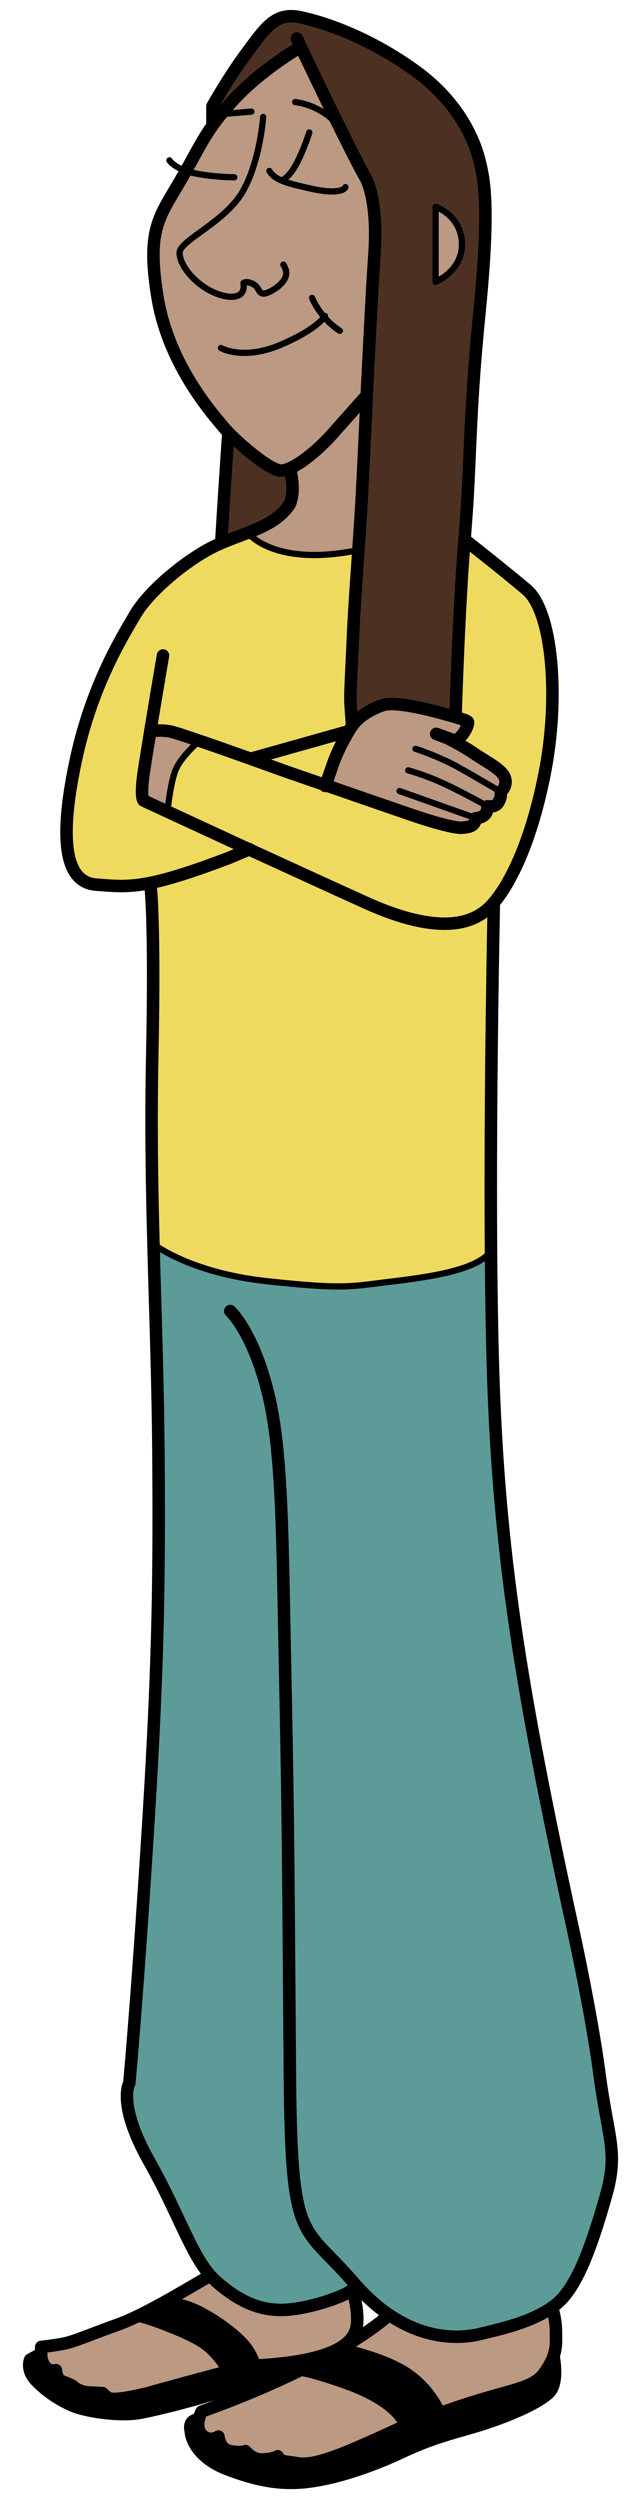 <?xml version="1.0" encoding="utf-8"?>
<!-- Generator: Adobe Illustrator 16.0.0, SVG Export Plug-In . SVG Version: 6.00 Build 0)  -->
<!DOCTYPE svg PUBLIC "-//W3C//DTD SVG 1.1//EN" "http://www.w3.org/Graphics/SVG/1.1/DTD/svg11.dtd">
<svg version="1.1" id="Layer_1" xmlns="http://www.w3.org/2000/svg" xmlns:xlink="http://www.w3.org/1999/xlink" x="0px" y="0px"
	 width="154px" height="600px" viewBox="0 0 154 600" enable-background="new 0 0 154 600" xml:space="preserve">
<g id="colour">
	<path d="M82.512,563.465c-3.07,1.83-6.86,3.9-11.47,6.119c-0.881,0.021-0.75,0.361-0.75,0.361c-1.291,0.619-2.631,1.25-4.041,1.879
		l-0.05-0.109c0,0-7.08,0.58-13.22,2.539c-6.141,1.951-14.29,4.062-19.15,5.01c-4.859,0.941-12.96-0.25-16.26-1.639
		c-3.3-1.391-6.34-3.43-8.87-6.041c-2.54-2.609-1.46-5.039-1.46-5.039l2.25-1.25h0.41v0.379c0,0,0.09,2.201,1.75,3.201
		c0.811,0.4,1.779,0.17,1.779,0.17s0.041,2.15,1.631,2.74c1.58,0.58,2.29,0.959,2.29,0.959s1.39,1.551,4.12,1.66
		c2.72,0.104,3.17,0.16,3.17,0.16c0,0.02,0.05,0.194,1.32,1.114c1.379,1,9.64-1.139,9.64-1.139s5.89-1.67,15.55-4.25
		c0.76-0.201,1.47-0.391,2.13-0.561c5.12-1.312,7.57-1.699,8.649-1.812c0.58-0.065,0.771-0.049,0.771-0.049
		c19.619-1.25,22.699-6.191,23.07-9.881c0.066,0,0.986,0.02,1.379,1.131c0.41,1.149,0.41,1.149,0.41,1.149
		C86.161,561.225,84.48,562.295,82.512,563.465z"/>
	<path d="M61.931,567.914v0.01c-1.08,0.111-3.529,0.5-8.649,1.812l-0.04-0.15c0,0,1.359-0.18-1.09-3.129
		c-2.439-2.941-4.25-4.33-11.75-7.32c-6.57-2.621-8.221-2.565-8.52-2.52c2.76-1.281,5.729-2.871,8.049-4.16c0,0,0,0,0.011,0
		c0.21-0.031,3.47-0.471,8.46,2.139c5.17,2.701,9.75,6.5,11.42,8.871C61.491,565.836,61.931,567.914,61.931,567.914z"/>
	<path d="M98.441,569.584c5.76,4.041,7.857,9.58,7.857,9.58c-5.301,1.871-7.738,2.781-9.568,3.551c0,0-0.91-5.34-14.029-9.971
		c-7.5-2.639-10.479-3.18-11.66-3.16c4.61-2.219,8.4-4.289,11.471-6.119C82.932,563.555,92.82,565.635,98.441,569.584z"/>
	<path d="M132.98,565.674c0,0,1.371,6.396-1.104,8.791c-2.47,2.4-8.72,5.144-14.854,7.209c-6.131,2.062-11.951,3.051-20.201,6.941
		c-8.25,3.879-16.5,6.49-23,7.26c-6.5,0.77-12.25-0.381-19.13-3c-6.87-2.631-8.75-7-8.87-9.25c0,0-0.529-1.82,0.75-2.441
		c1.12-0.549,1.26-0.614,1.27-0.629c-0.319,1.185-0.459,2.806,0.601,3.939c1.88,2,4.04,0.5,4.04,0.5s0.21,3,2.84,3.5
		c2.62,0.5,3.65,0,3.65,0s1.6,2.131,4.229,2c2.62-0.119,3.511-0.76,3.511-0.76c0,0.02,0.01,1.141,2.859,1.391
		c2.87,0.25,4.02,1.75,16.202-3.5c6.908-2.98,8.317-3.801,10.959-4.91c1.83-0.77,4.271-1.68,9.569-3.551
		c0.479-0.17,0.99-0.35,1.521-0.539c14.771-5.201,20.121-4.75,23.121-9.131C131.973,568.004,132.602,566.764,132.98,565.674z"/>
	<path fill="#4C3122" d="M69.611,112.455c0,0,1.53,5.05,0,8.59c-2.22,3.46-6,5.28-10.08,6.87c-2.11,0.82-4.3,1.58-6.39,2.49
		c0,0,0.35-5.86,0.85-13.53s0.87-13.04,0.87-13.04c3.25,3.36,9.979,9.01,12.54,9.14C68.021,113.004,68.771,112.814,69.611,112.455z"
		/>
	<path fill="#4C3122" d="M72.281,11.294l-0.42,0.19c0,0-9.521,5.52-16.12,12.89c-0.98,1.1-1.84,2.1-2.59,3.03h-0.01
		c-0.791,0.979-1.48,1.89-2.101,2.76v-4.67c0,0,3.9-7,8.28-12.87c4.38-5.87,6.75-9.75,12.75-8.5c6,1.25,16.75,4.93,27.75,12.9
		c11,7.97,14.38,17.47,15.38,21.6s2.62,10,0,36.25c-2.63,26.25-2,35.5-3.5,53.38c-0.04,0.42-0.069,0.84-0.101,1.27
		c-1.439,17.8-2.16,42.6-2.16,42.6l-0.01,0.04c-1.039-0.31-1.939-0.54-1.939-0.54s-12-3.58-15.5-2.33c0,0-4.881,1.44-7.42,5
		l-0.131-2.04c0,0-0.119-1.26-0.239-3.5c-0.13-2.26,0.239-7.63,0.62-16.5c0.24-5.56,0.77-12.65,1.279-20.18
		c0.317-4.48,0.621-9.13,0.871-13.7c0.276-5.25,0.68-13.87,1.116-23.12c0.603-12.33,1.28-25.79,1.853-34c1-14.38-2.369-19-2.369-19
		c-1.439-2.62-3.5-6.68-5.68-11.08c0,0,0-0.01-0.013-0.03C78.15,23.604,74.101,15.104,72.281,11.294z M104.65,67.665
		c0,0,6.58-2.67,6.33-9.33c-0.25-6.67-6.33-8.67-6.33-8.67V67.665z"/>
	<path fill="#BC9982" d="M53.241,569.584l0.04,0.15c-0.66,0.17-1.37,0.354-2.13,0.561c-9.66,2.58-15.55,4.25-15.55,4.25
		s-8.261,2.141-9.64,1.141c-1.271-0.922-1.32-1.102-1.32-1.116c0,0-0.45-0.056-3.17-0.16c-2.73-0.109-4.121-1.66-4.121-1.66
		s-0.709-0.379-2.289-0.959c-1.59-0.59-1.631-2.74-1.631-2.74s-0.969,0.23-1.779-0.17c-1.66-1-1.75-3.201-1.75-3.201V565.3v-1.83
		c0,0,3.92-0.409,6.17-0.961c2.25-0.549,7.25-2.629,12.17-4.379c1.109-0.391,2.359-0.92,3.641-1.51
		c0.299-0.051,1.949-0.104,8.52,2.52c7.5,2.99,9.311,4.38,11.75,7.32C54.601,569.404,53.241,569.584,53.241,569.584z"/>
	<path fill="#BC9982" d="M84.682,549.674c0,0,1.393,4.4,1.12,8.031c-0.011,0.1-0.021,0.199-0.03,0.289
		c-0.369,3.688-3.447,8.631-23.067,9.881c0,0-0.19-0.02-0.771,0.049v-0.01c0,0-0.439-2.08-2.109-4.449
		c-1.67-2.371-6.25-6.17-11.42-8.871c-4.99-2.604-8.25-2.17-8.46-2.139c1.351-0.75,2.479-1.4,3.21-1.83
		c2.59-1.5,7.38-4.291,7.38-4.291c0.49,0.561,1,1.07,1.54,1.541c5.75,5,11.25,7.5,18.5,6.5s12.75-3.75,12.75-3.75L84.682,549.674z"
		/>
	<path fill="#BC9982" d="M96.73,582.715c-2.643,1.109-4.051,1.93-10.959,4.91c-12.184,5.25-13.333,3.75-16.203,3.5
		c-2.85-0.25-2.859-1.371-2.859-1.391c0,0-0.891,0.641-3.511,0.76c-2.63,0.131-4.229-2-4.229-2s-1.03,0.5-3.65,0
		c-2.63-0.5-2.84-3.5-2.84-3.5s-2.16,1.5-4.04-0.5c-1.06-1.139-0.92-2.76-0.601-3.939h0.01c0.24-0.896,0.591-1.561,0.591-1.561
		c6.819-2.459,12.729-4.869,17.81-7.17c1.41-0.629,2.75-1.26,4.041-1.879c0.25-0.121,0.51-0.24,0.75-0.361
		c1.18-0.02,4.159,0.521,11.659,3.16C95.82,577.375,96.73,582.715,96.73,582.715z"/>
	<path fill="#BC9982" d="M133.57,559.875c0,2.049,0.16,3.68-0.59,5.799c-0.379,1.09-1.01,2.33-2.039,3.82
		c-3,4.381-8.354,3.93-23.121,9.131c-0.528,0.189-1.039,0.369-1.521,0.539c0,0-2.101-5.539-7.857-9.58
		c-5.621-3.949-15.512-6.029-15.934-6.119c1.973-1.17,3.65-2.24,5.053-3.188c4.01-2.691,5.791-4.386,5.92-4.517
		c9.25,6.267,17.607,5.631,21.84,4.611c5.15-1.25,12.201-2.791,17.311-6.4C132.631,553.975,133.57,556.754,133.57,559.875z"/>
	<path fill="#BC9982" d="M110.98,58.334c0.25,6.66-6.33,9.33-6.33,9.33v-18C104.65,49.665,110.73,51.665,110.98,58.334z"/>
	<path fill="#BC9982" d="M103.361,175.654l0.55,0.21C103.723,175.794,103.531,175.725,103.361,175.654z M104.802,176.194l2.689,1.01
		c0,0,3.829,1.92,6.25,3.59c2.409,1.66,5.79,3.39,7.04,5.04s0.619,3.29-0.461,4.28c0,0.95,0.121,1.22-0.579,2.52
		c-0.71,1.31-2.62,0.95-2.62,0.95c0.04,2.3-1.471,2.71-2.857,2.87c-0.021,2.17-2.212,2.19-3.343,2.27
		c-1.129,0.09-4.64-0.56-11.979-3.06c-4.197-1.43-13.539-4.66-20.737-7.16c0.17-0.44,0.608-1.61,1.37-3.88
		c0.908-2.74,2.037-5.42,4.078-8.85c0.189-0.32,0.382-0.65,0.592-0.98c0.107-0.17,0.22-0.34,0.33-0.5c2.537-3.56,7.42-5,7.42-5
		c3.5-1.25,15.5,2.33,15.5,2.33s0.896,0.23,1.938,0.54c1.279,0.37,2.771,0.85,2.971,1.13c0.382,0.49-1.358,4.27-3.271,4.44
		C108.312,177.475,106.462,176.794,104.802,176.194z"/>
	<path fill="#BC9982" d="M47.941,177.865c0,0-4.45,3.68-5.79,7.09c-1.33,3.42-1.9,9.92-1.9,9.92c-3.59-1.66-5.76-2.67-5.76-2.67
		s-0.84-0.66,0-6.5c0.28-1.96,0.9-5.81,1.6-10.06c0,0,2.061-0.56,4.9,0C41.812,175.805,44.521,176.694,47.941,177.865z"/>
	<path fill="#BC9982" d="M87.82,95.245l0.271,0.01c-0.438,9.25-0.84,17.87-1.118,23.12c-0.25,4.57-0.552,9.22-0.871,13.7
		c-20.37,4.2-26.567-4.16-26.567-4.16c4.08-1.59,7.86-3.41,10.08-6.87c1.53-3.54,0-8.59,0-8.59c3.06-1.31,7.2-4.89,10-7.99
		L87.82,95.245z"/>
	<path fill="#BC9982" d="M53.151,27.405c0.75-0.93,1.609-1.93,2.59-3.03c6.6-7.37,16.12-12.89,16.12-12.89l0.42-0.19
		c1.819,3.81,5.87,12.31,9.601,19.85c0.011,0.02,0.011,0.03,0.011,0.03c2.182,4.4,4.239,8.46,5.682,11.08c0,0,3.367,4.62,2.367,19
		c-0.567,8.21-1.25,21.67-1.851,34l-0.271-0.01l-8.209,9.22c-2.8,3.1-6.94,6.68-10,7.99c-0.84,0.36-1.59,0.55-2.21,0.52
		c-2.561-0.13-9.29-5.78-12.54-9.14c-0.46-0.48-0.851-0.91-1.149-1.27c-2.41-2.92-13.201-14.85-15.871-31.18
		c-2.66-16.33,0.381-19.21,5.461-27.97c0.49-0.85,0.939-1.64,1.359-2.39c2.6-4.62,4-7.51,6.381-10.86
		c0.619-0.87,1.309-1.78,2.1-2.76H53.151z"/>
	<path fill="#5D9B99" d="M85.762,548.924l-1.08,0.75l-1.357,0.951c0,0-5.5,2.75-12.75,3.75s-12.75-1.5-18.5-6.5
		c-0.54-0.471-1.05-0.98-1.54-1.541c-4.771-5.41-7.69-15-14.71-27.459c-7.75-13.75-4.75-18.75-4.75-18.75s1.75-18.5,4.25-57.5
		s3-59.5,2.75-92.75c-0.13-17.891-0.76-34.41-1.2-51.18c0.41,0.31,9.14,6.979,27.45,8.93c18.75,2,19.75,1.25,30.25,0
		s20.287-3.01,23.391-7.25c0.092,12.321,0.303,24.2,0.688,34.17c1.672,42,7.24,73.949,18,124c0,0,5.172,22.83,7.342,39.16
		c2.158,16.34,4.658,18.84,1.5,29.84c-3.17,11-6.67,21.5-11.842,25.66c-0.328,0.27-0.67,0.52-1.021,0.77
		c-5.106,3.609-12.157,5.15-17.312,6.4c-4.229,1.02-12.59,1.65-21.84-4.611C90.951,554.045,88.361,551.805,85.762,548.924z"/>
	<path fill="#EFDA60" d="M59.861,203.935c-7.819-3.61-14.92-6.89-19.61-9.06c0,0,0.57-6.5,1.9-9.92c1.34-3.41,5.79-7.09,5.79-7.09
		c3.75,1.28,8.36,2.91,12.271,4.31c4.719,1.68,8.439,3.03,8.439,3.03s4.18,1.45,9.55,3.3c7.199,2.5,16.54,5.73,20.74,7.16
		c7.34,2.5,10.85,3.15,11.979,3.06c1.131-0.08,3.318-0.1,3.34-2.27c1.391-0.16,2.898-0.57,2.858-2.87c0,0,1.909,0.36,2.62-0.95
		c0.699-1.3,0.58-1.57,0.58-2.52c1.08-0.99,1.709-2.63,0.459-4.28s-4.629-3.38-7.039-5.04c-2.42-1.67-6.25-3.59-6.25-3.59
		l-2.689-1.01c1.659,0.6,3.51,1.28,4.33,1.54c1.909-0.17,3.648-3.95,3.271-4.44c-0.2-0.28-1.688-0.76-2.975-1.13l0.014-0.04
		c0,0,0.721-24.8,2.158-42.6c0.397,0.32,8.869,6.97,14.893,12.02c6.16,5.16,8.039,25.66,4.33,44.33
		c-3.711,18.67-9.33,27.5-12.17,30.83c-2.83,3.34-9.842,9.5-30.83,0C79.393,212.884,69.121,208.185,59.861,203.935z"/>
	<path fill="#EFDA60" d="M118.65,216.705c0,0-0.971,44.11-0.688,83.67c-3.101,4.241-12.892,6-23.392,7.25s-11.5,2-30.25,0
		c-18.311-1.951-27.04-8.621-27.45-8.93c-0.39-14.41-0.63-29-0.3-44.82c0.71-34.25-0.48-41.89-0.48-41.89
		c4.28-0.86,9.931-2.61,18.73-5.94l5.04-2.11c9.26,4.25,19.531,8.95,27.958,12.77C108.812,226.205,115.82,220.044,118.65,216.705z"
		/>
	<path fill="#EFDA60" d="M36.091,175.645c-0.699,4.25-1.319,8.1-1.6,10.06c-0.84,5.84,0,6.5,0,6.5s2.17,1.01,5.76,2.67
		c4.69,2.17,11.791,5.45,19.61,9.06l-5.04,2.11c-8.8,3.33-14.45,5.08-18.73,5.94c-5.359,1.08-8.56,0.76-13.1,0.39
		c-8.17-0.67-8.439-13.01-4.67-30.33c3.77-17.33,10.83-28.84,14.17-34.5c3.33-5.67,12-12.84,18.55-16.17
		c0.681-0.35,1.39-0.67,2.101-0.97c2.09-0.91,4.279-1.67,6.39-2.49c0,0,6.2,8.36,26.569,4.16c-0.513,7.53-1.039,14.62-1.279,20.18
		c-0.381,8.87-0.75,14.24-0.62,16.5c0.12,2.24,0.239,3.5,0.239,3.5l0.131,2.04c-0.109,0.16-0.221,0.33-0.33,0.5
		c-0.21,0.33-0.4,0.66-0.59,0.98l-0.23-0.13l-23.209,6.53c-3.91-1.4-8.521-3.03-12.271-4.31c-3.42-1.17-6.13-2.06-6.95-2.22
		C38.151,175.084,36.091,175.645,36.091,175.645z"/>
	<path fill="#EFDA60" d="M83.421,175.645l0.229,0.13c-2.039,3.43-3.17,6.11-4.08,8.85c-0.76,2.27-1.199,3.44-1.369,3.88
		c-5.37-1.85-9.55-3.3-9.55-3.3s-3.721-1.35-8.439-3.03L83.421,175.645z"/>
</g>
<g id="Layer_1_1_">
	<path fill="none" stroke="#000000" stroke-width="3" stroke-linecap="round" stroke-linejoin="round" stroke-miterlimit="10" d="
		M71.861,11.484c0,0-9.521,5.52-16.12,12.89c-0.98,1.1-1.84,2.1-2.59,3.03"/>
	<path fill="none" stroke="#000000" stroke-width="3" stroke-linecap="round" stroke-linejoin="round" stroke-miterlimit="10" d="
		M53.142,27.405c-0.791,0.979-1.48,1.89-2.1,2.76c-2.381,3.35-3.781,6.24-6.381,10.86c-0.42,0.75-0.869,1.54-1.359,2.39
		c-5.08,8.76-8.121,11.64-5.461,27.97c2.67,16.33,13.461,28.26,15.871,31.18c0.299,0.36,0.689,0.79,1.149,1.27
		c3.25,3.36,9.979,9.01,12.54,9.14c0.62,0.03,1.37-0.16,2.21-0.52c3.06-1.31,7.2-4.89,10-7.99l8.209-9.22"/>
	<path fill="none" stroke="#000000" stroke-width="3" stroke-linecap="round" stroke-linejoin="round" stroke-miterlimit="10" d="
		M71.321,9.254c0,0,0.359,0.75,0.96,2.04c1.819,3.81,5.87,12.31,9.601,19.85"/>
	<path fill="none" stroke="#000000" stroke-width="3" stroke-linecap="round" stroke-linejoin="round" stroke-miterlimit="10" d="
		M81.893,31.174c2.182,4.4,4.239,8.46,5.682,11.08c0,0,3.367,4.62,2.367,19c-0.567,8.21-1.25,21.67-1.851,34
		c-0.438,9.25-0.84,17.87-1.118,23.12c-0.25,4.57-0.552,9.22-0.871,13.7c-0.511,7.53-1.039,14.62-1.277,20.18
		c-0.383,8.87-0.75,14.24-0.62,16.5c0.12,2.24,0.237,3.5,0.237,3.5l0.133,2.04"/>
	<path fill="none" stroke="#000000" stroke-width="3" stroke-linecap="round" stroke-linejoin="round" stroke-miterlimit="10" d="
		M51.042,30.165v-4.67c0,0,3.899-7,8.279-12.87c4.38-5.87,6.75-9.75,12.75-8.5c6,1.25,16.75,4.93,27.75,12.9
		c11,7.97,14.383,17.47,15.383,21.6s2.617,10,0,36.25c-2.633,26.25-2,35.5-3.5,53.38c-0.04,0.42-0.069,0.84-0.104,1.27
		c-1.438,17.8-2.158,42.6-2.158,42.6"/>
	<path fill="none" stroke="#000000" stroke-width="3" stroke-linecap="round" stroke-linejoin="round" stroke-miterlimit="10" d="
		M69.611,112.455c0,0,1.53,5.05,0,8.59c-2.22,3.46-6,5.28-10.08,6.87c-2.11,0.82-4.3,1.58-6.39,2.49c-0.711,0.3-1.42,0.62-2.1,0.97
		c-6.551,3.33-15.221,10.5-18.551,16.17c-3.34,5.66-10.4,17.17-14.17,34.5c-3.77,17.32-3.5,29.66,4.67,30.33
		c4.54,0.37,7.74,0.69,13.1-0.39c4.28-0.86,9.931-2.61,18.73-5.94l5.04-2.11l0.12-0.05"/>
	<path fill="none" stroke="#000000" stroke-width="3" stroke-miterlimit="10" d="M54.861,103.834c0,0-0.37,5.37-0.87,13.04
		s-0.85,13.53-0.85,13.53"/>
	<path fill="none" stroke="#000000" stroke-width="3" stroke-linecap="round" stroke-linejoin="round" stroke-miterlimit="10" d="
		M111.591,129.524c0,0,0,0,0.013,0c0.397,0.32,8.869,6.97,14.893,12.02c6.158,5.16,8.04,25.66,4.33,44.33s-9.33,27.5-12.172,30.83
		c-2.828,3.34-9.84,9.5-30.828,0c-8.432-3.82-18.7-8.52-27.96-12.77c-7.819-3.61-14.92-6.89-19.61-9.06
		c-3.59-1.66-5.76-2.67-5.76-2.67s-0.84-0.66,0-6.5c0.28-1.96,0.9-5.81,1.6-10.06c1.371-8.37,3.061-18.27,3.061-18.27"/>
	<path fill="none" stroke="#000000" stroke-width="3" stroke-linecap="round" stroke-linejoin="round" stroke-miterlimit="10" d="
		M36.091,175.645c0,0,2.061-0.56,4.9,0c0.82,0.16,3.53,1.05,6.95,2.22c3.75,1.28,8.36,2.91,12.271,4.31
		c4.719,1.68,8.439,3.03,8.439,3.03s4.18,1.45,9.55,3.3c7.199,2.5,16.54,5.73,20.74,7.16c7.34,2.5,10.85,3.15,11.979,3.06
		c1.131-0.08,3.318-0.1,3.34-2.27c1.391-0.16,2.898-0.57,2.858-2.87c0,0,1.909,0.36,2.62-0.95c0.699-1.3,0.58-1.57,0.58-2.52
		c1.08-0.99,1.709-2.63,0.459-4.28s-4.629-3.38-7.039-5.04c-2.42-1.67-6.25-3.59-6.25-3.59l-2.689-1.01"/>
	<path fill="none" stroke="#000000" stroke-width="3" stroke-linecap="round" stroke-linejoin="round" stroke-miterlimit="10" d="
		M104.802,176.194c1.66,0.6,3.511,1.28,4.33,1.54c1.91-0.17,3.649-3.95,3.271-4.44c-0.197-0.28-1.688-0.76-2.971-1.13
		c-1.041-0.31-1.938-0.54-1.938-0.54s-12-3.58-15.5-2.33c0,0-4.881,1.44-7.42,5c-0.109,0.16-0.221,0.33-0.33,0.5
		c-0.21,0.33-0.4,0.66-0.592,0.98c-2.039,3.43-3.17,6.11-4.078,8.85c-0.762,2.27-1.2,3.44-1.37,3.88
		c-0.052,0.14-0.079,0.2-0.079,0.2"/>
	<path fill="none" stroke="#000000" stroke-width="1.5" stroke-linecap="round" stroke-linejoin="round" stroke-miterlimit="10" d="
		M99.82,179.794c0.25,0,5.921,2,9.83,4.16c3.92,2.17,10.67,6.16,10.67,6.16"/>
	<path fill="none" stroke="#000000" stroke-width="1.5" stroke-linecap="round" stroke-linejoin="round" stroke-miterlimit="10" d="
		M98.07,184.955c0,0,4.65,1.21,10.211,3.96c5.56,2.75,8.84,4.67,8.84,4.67"/>
	
		<line fill="none" stroke="#000000" stroke-width="1.5" stroke-linecap="round" stroke-linejoin="round" stroke-miterlimit="10" x1="96.001" y1="189.924" x2="114.171" y2="196.375"/>
	
		<line fill="none" stroke="#000000" stroke-width="3" stroke-linecap="round" stroke-linejoin="round" stroke-miterlimit="10" x1="83.421" y1="175.645" x2="60.212" y2="182.174"/>
	<path fill="none" stroke="#000000" stroke-width="1.5" stroke-linecap="round" stroke-linejoin="round" stroke-miterlimit="10" d="
		M47.941,177.865c0,0-4.45,3.68-5.79,7.09c-1.33,3.42-1.9,9.92-1.9,9.92"/>
	<path fill="none" stroke="#000000" stroke-width="1.5" stroke-linecap="round" stroke-linejoin="round" stroke-miterlimit="10" d="
		M59.531,127.915c0,0,6.2,8.36,26.569,4.16h0.012"/>
	
		<polyline fill="none" stroke="#000000" stroke-width="1.5" stroke-linecap="round" stroke-linejoin="round" stroke-miterlimit="10" points="
		53.142,27.405 53.151,27.405 60.382,26.794 	"/>
	<path fill="none" stroke="#000000" stroke-width="1.5" stroke-linecap="round" stroke-linejoin="round" stroke-miterlimit="10" d="
		M70.931,24.515c0,0,3.041,0.24,6.431,2.28c3.17,1.91,4.38,4.09,4.521,4.35c0.01,0.02,0.01,0.03,0.01,0.03"/>
	<path fill="none" stroke="#000000" stroke-width="1.5" stroke-linecap="round" stroke-linejoin="round" stroke-miterlimit="10" d="
		M40.701,38.504c0,0,0.931,1.47,3.96,2.52c0.54,0.19,1.15,0.37,1.83,0.52c4.5,1,9.8,1.02,9.8,1.02"/>
	<path fill="none" stroke="#000000" stroke-width="1.5" stroke-linecap="round" stroke-linejoin="round" stroke-miterlimit="10" d="
		M74.302,31.814c0,0-1.15,3.77-2.98,7.31c-1.83,3.54-3.59,4.2-3.59,4.2"/>
	<path fill="none" stroke="#000000" stroke-width="1.5" stroke-linecap="round" stroke-linejoin="round" stroke-miterlimit="10" d="
		M64.731,41.044c1.42,2.33,4.3,2.97,10.71,4.41c7.069,1.39,7.55-0.52,7.55-0.52"/>
	<path fill="none" stroke="#000000" stroke-width="1.5" stroke-linecap="round" stroke-linejoin="round" stroke-miterlimit="10" d="
		M63.222,28.084c0,0-0.711,10.55-4.9,17.88c-4.189,7.33-15.08,11.74-15.17,14.66c-0.08,2.92,3.34,7.08,7.34,9.17
		c4,2.08,8.66,2.33,8-1.84c0,0,0.721-0.66,2.5,0.34c1.77,1,0.75,3.83,5.25,0.91c3.16-2.33,2.83-4.08,1.83-5.66"/>
	<path fill="none" stroke="#000000" stroke-width="1.5" stroke-linecap="round" stroke-linejoin="round" stroke-miterlimit="10" d="
		M53.081,83.555c0,0,5.311,3.07,14.32-0.76c7.47-3.19,9.891-5.85,10.5-6.66c0.121-0.17,0.17-0.26,0.17-0.26"/>
	<path fill="none" stroke="#000000" stroke-width="1.5" stroke-linecap="round" stroke-linejoin="round" stroke-miterlimit="10" d="
		M74.981,71.524c0,0,0.85,2.21,2.919,4.61c0.971,1.13,2.211,2.3,3.75,3.29"/>
	<path fill="none" stroke="#000000" stroke-width="1.5" stroke-linecap="round" stroke-linejoin="round" stroke-miterlimit="10" d="
		M104.65,49.665v18c0,0,6.58-2.67,6.33-9.33C110.73,51.665,104.65,49.665,104.65,49.665z"/>
	<path fill="none" stroke="#000000" stroke-width="3" stroke-linecap="round" stroke-linejoin="round" stroke-miterlimit="10" d="
		M118.65,216.705c0,0-0.971,44.11-0.688,83.67c0.09,12.321,0.302,24.2,0.688,34.17c1.67,42,7.24,73.949,18,124
		c0,0,5.17,22.83,7.341,39.16c2.159,16.34,4.659,18.84,1.5,29.84c-3.171,11-6.671,21.5-11.841,25.66
		c-0.33,0.27-0.67,0.52-1.021,0.77c-5.105,3.609-12.156,5.15-17.311,6.4c-4.229,1.02-12.59,1.65-21.84-4.611
		c-2.529-1.719-5.121-3.959-7.722-6.84c-0.25-0.289-0.51-0.58-0.771-0.879c-12.338-14.34-15-8.84-15.338-49.5
		c-0.33-40.67-0.33-58.67-1.08-94.17s-0.62-55.781-4.25-70.25c-3.63-14.471-9-19.361-9-19.361"/>
	<path fill="none" stroke="#000000" stroke-width="3" stroke-miterlimit="10" d="M36.091,211.984c0,0,1.19,7.64,0.48,41.89
		c-0.33,15.82-0.09,30.41,0.3,44.82c0.44,16.77,1.07,33.292,1.2,51.18c0.25,33.25-0.25,53.75-2.75,92.75s-4.25,57.5-4.25,57.5
		s-3,5,4.75,18.75c7.02,12.459,9.939,22.049,14.71,27.459c0.49,0.561,1,1.07,1.54,1.541c5.75,5,11.25,7.5,18.5,6.5
		c7.25-1,12.75-3.75,12.75-3.75l1.359-0.951l1.08-0.75l0.012-0.01"/>
	<path fill="none" stroke="#000000" stroke-width="1.5" stroke-linecap="round" stroke-linejoin="round" stroke-miterlimit="10" d="
		M36.861,298.684c0,0,0,0,0.01,0.015c0.41,0.31,9.14,6.978,27.45,8.929c18.75,2,19.75,1.25,30.25,0s20.291-3.01,23.394-7.25"/>
	<path fill="none" stroke="#000000" stroke-width="3" stroke-linecap="round" stroke-linejoin="round" stroke-miterlimit="10" d="
		M93.491,555.754c0,0,0,0-0.011,0.01c-0.131,0.131-1.91,1.82-5.92,4.517c-1.399,0.944-3.08,2.02-5.053,3.188
		c-3.066,1.83-6.859,3.9-11.469,6.119c-0.24,0.121-0.5,0.24-0.75,0.361c-1.291,0.619-2.631,1.25-4.041,1.879
		c-5.08,2.301-10.99,4.711-17.81,7.17c0,0-0.351,0.66-0.591,1.561"/>
	<path fill="none" stroke="#000000" stroke-width="3" stroke-linecap="round" stroke-linejoin="round" stroke-miterlimit="10" d="
		M47.841,580.555c-0.319,1.185-0.459,2.806,0.601,3.939c1.88,2,4.04,0.5,4.04,0.5s0.21,3,2.84,3.5c2.62,0.5,3.65,0,3.65,0
		s1.6,2.131,4.229,2c2.62-0.119,3.511-0.76,3.511-0.76c0,0.02,0.01,1.141,2.859,1.391c2.87,0.25,4.02,1.75,16.201-3.5
		c6.908-2.98,8.318-3.801,10.959-4.91c1.83-0.77,4.271-1.68,9.57-3.551c0.479-0.17,0.99-0.35,1.52-0.539
		c14.771-5.201,20.121-4.75,23.121-9.131c1.029-1.49,1.66-2.73,2.039-3.82c0.75-2.119,0.59-3.75,0.59-5.799
		c0-3.121-0.938-5.9-0.938-5.9"/>
	<path fill="none" stroke="#000000" stroke-width="3" stroke-linecap="round" stroke-linejoin="round" stroke-miterlimit="10" d="
		M132.98,565.674c0,0,1.371,6.396-1.104,8.791c-2.47,2.4-8.72,5.144-14.854,7.209c-6.131,2.062-11.951,3.051-20.201,6.941
		c-8.25,3.879-16.5,6.49-23,7.26c-6.5,0.77-12.25-0.381-19.13-3c-6.87-2.631-8.75-7-8.87-9.25c0,0-0.529-1.82,0.75-2.441
		c1.12-0.549,1.26-0.614,1.27-0.629h0.01"/>
	<path fill="none" stroke="#000000" stroke-width="1.5" stroke-linecap="round" stroke-linejoin="round" stroke-miterlimit="10" d="
		M70.292,569.945c0,0-0.131-0.34,0.75-0.361c1.18-0.02,4.159,0.521,11.659,3.16c13.119,4.631,14.029,9.971,14.029,9.971"/>
	<path fill="none" stroke="#000000" stroke-width="1.5" stroke-linecap="round" stroke-linejoin="round" stroke-miterlimit="10" d="
		M82.501,563.465c0,0,0,0,0.011,0c0.42,0.09,10.312,2.17,15.93,6.119c5.763,4.041,7.86,9.58,7.86,9.58"/>
	<path fill="none" stroke="#000000" stroke-width="3" stroke-linecap="round" stroke-linejoin="round" stroke-miterlimit="10" d="
		M84.682,549.674c0,0,1.393,4.4,1.12,8.031c-0.011,0.1-0.021,0.199-0.03,0.289c-0.369,3.688-3.447,8.631-23.067,9.881
		c0,0-0.19-0.02-0.771,0.049c-1.08,0.111-3.529,0.5-8.649,1.812c-0.66,0.17-1.37,0.354-2.13,0.561
		c-9.66,2.58-15.551,4.25-15.551,4.25s-8.26,2.141-9.639,1.141c-1.271-0.922-1.32-1.102-1.32-1.116c0,0-0.45-0.056-3.17-0.16
		c-2.73-0.109-4.121-1.66-4.121-1.66s-0.709-0.379-2.289-0.959c-1.59-0.59-1.631-2.74-1.631-2.74s-0.969,0.23-1.779-0.17
		c-1.66-1-1.75-3.201-1.75-3.201v-0.38v-1.83c0,0,3.92-0.408,6.17-0.961c2.25-0.549,7.25-2.629,12.17-4.379
		c1.109-0.391,2.359-0.92,3.641-1.51c2.76-1.281,5.729-2.871,8.049-4.16"/>
	<path fill="none" stroke="#000000" stroke-width="3" stroke-linecap="round" stroke-linejoin="round" stroke-miterlimit="10" d="
		M39.941,552.455c1.351-0.75,2.479-1.4,3.21-1.83c2.59-1.5,7.38-4.291,7.38-4.291"/>
	<path fill="none" stroke="#000000" stroke-width="3" stroke-linecap="round" stroke-linejoin="round" stroke-miterlimit="10" d="
		M66.201,571.715c0,0-7.08,0.58-13.22,2.539c-6.141,1.951-14.29,4.062-19.15,5.01c-4.859,0.941-12.96-0.25-16.26-1.639
		c-3.3-1.391-6.34-3.43-8.87-6.041c-2.54-2.609-1.46-5.039-1.46-5.039l2.25-1.25"/>
	<path fill="none" stroke="#000000" stroke-width="1.5" stroke-linecap="round" stroke-linejoin="round" stroke-miterlimit="10" d="
		M31.821,556.635c0,0,0.02-0.01,0.061-0.02c0.299-0.051,1.949-0.104,8.52,2.52c7.5,2.99,9.311,4.379,11.75,7.32
		c2.449,2.949,1.09,3.129,1.09,3.129"/>
	<path fill="none" stroke="#000000" stroke-width="1.5" stroke-linecap="round" stroke-linejoin="round" stroke-miterlimit="10" d="
		M39.931,552.455c0,0,0,0,0.011,0c0.21-0.031,3.47-0.471,8.46,2.139c5.17,2.701,9.75,6.5,11.42,8.871
		c1.67,2.369,2.109,4.449,2.109,4.449"/>
</g>
</svg>
